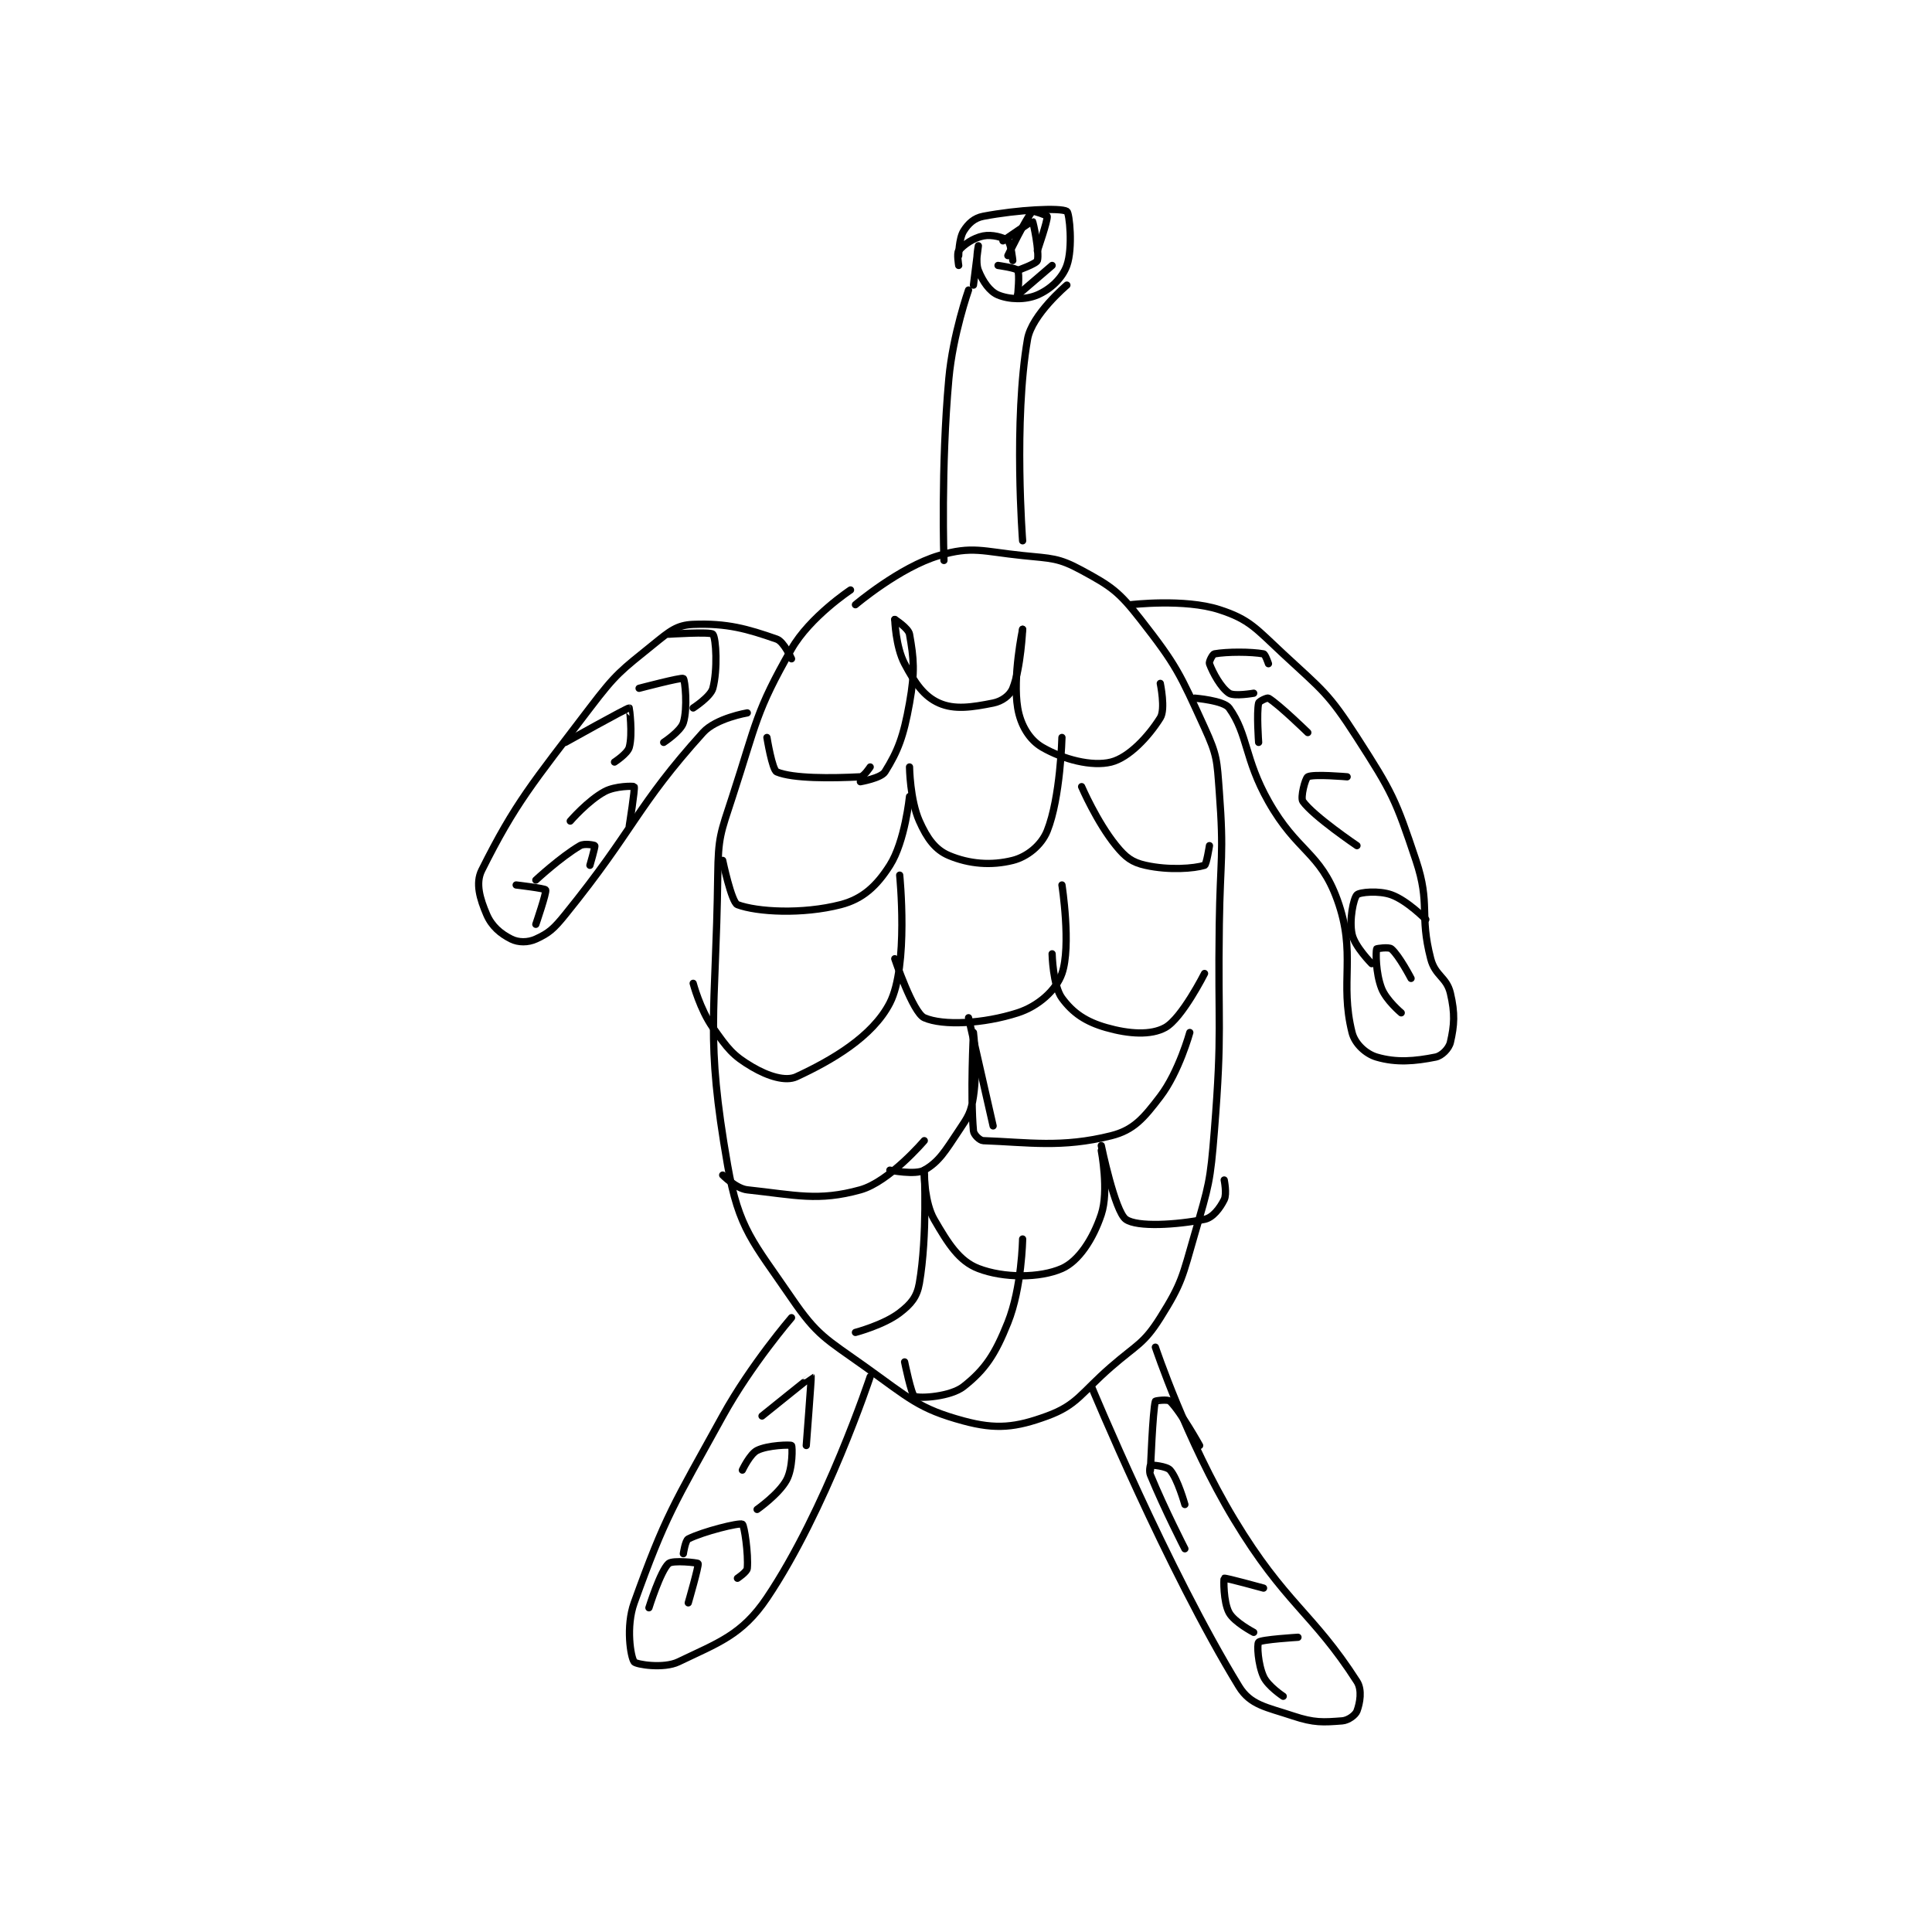 <?xml version="1.0" encoding="utf-8"?>
<!DOCTYPE svg PUBLIC "-//W3C//DTD SVG 1.1//EN" "http://www.w3.org/Graphics/SVG/1.1/DTD/svg11.dtd">
<svg viewBox="0 0 800 800" preserveAspectRatio="xMinYMin meet" xmlns="http://www.w3.org/2000/svg" version="1.1">
<g fill="none" stroke="black" stroke-linecap="round" stroke-linejoin="round" stroke-width="1.474">
<g transform="translate(199.483,87.52) scale(2.036) translate(-197,-58)">
<path id="0" d="M272 135 C272 135 263.74 140.455 260 147 C252.69 159.792 252.903 161.963 248 177 C245.545 184.528 245.104 185.172 245 193 C244.616 221.78 242.394 225.593 247 252 C249.271 265.023 252.205 267.585 260 279 C265.268 286.713 266.974 287.267 275 293 C283.943 299.388 285.877 301.534 295 304 C301.644 305.796 305.612 305.342 312 303 C318.13 300.752 318.875 298.326 325 293 C330.278 288.41 331.603 288.395 335 283 C339.462 275.913 339.511 274.599 342 266 C344.899 255.985 345.171 255.45 346 245 C347.637 224.373 346.696 223.997 347 203 C347.196 189.507 347.981 189.083 347 176 C346.519 169.592 346.592 168.669 344 163 C338.961 151.977 338.354 150.413 331 141 C326.569 135.328 325.08 134.293 319 131 C314.244 128.424 312.909 128.611 307 128 C298.839 127.156 296.78 126.006 290 128 C282.046 130.339 273 138 273 138 "/>
<path id="1" d="M260 283 C260 283 251.781 292.522 246 303 C236.006 321.114 234.422 323.161 228 341 C226.268 345.813 227.28 352.04 228 353 C228.405 353.54 234.006 354.442 237 353 C245.071 349.114 249.9 347.584 255 340 C267.01 322.139 276 295 276 295 "/>
<path id="2" d="M321 297 C321 297 336.417 334.169 351 358 C353.339 361.823 356.602 362.201 362 364 C366.291 365.43 368.125 365.298 372 365 C373.232 364.905 374.69 363.828 375 363 C375.596 361.411 376.101 358.717 375 357 C366.008 342.973 360.375 341.208 350 324 C340.364 308.019 334 289 334 289 "/>
<path id="3" d="M329 138 C329 138 339.881 136.703 347 139 C353.179 140.993 354.432 142.83 360 148 C368.026 155.453 369.167 155.926 375 165 C382.163 176.142 382.84 177.521 387 190 C390.012 199.036 387.644 200.914 390 210 C390.911 213.515 393.228 213.717 394 217 C394.973 221.134 394.798 223.541 394 227 C393.705 228.277 392.261 229.748 391 230 C386.797 230.841 383.023 231.183 379 230 C376.831 229.362 374.583 227.332 374 225 C371.411 214.646 374.958 208.944 371 198 C367.467 188.233 362.836 188.345 357 178 C352.081 169.28 352.865 164.411 349 159 C347.905 157.468 342 157 342 157 "/>
<path id="4" d="M260 149 C260 149 258.466 145.513 257 145 C250.985 142.895 246.849 141.726 240 142 C236.689 142.132 235.223 143.391 232 146 C225.255 151.461 224.409 151.891 219 159 C207.247 174.447 203.859 178.282 197 192 C195.675 194.65 196.647 197.842 198 201 C199.025 203.392 200.814 204.907 203 206 C204.457 206.729 206.381 206.736 208 206 C210.68 204.782 211.652 203.901 214 201 C228.214 183.442 228.386 179.086 242 164 C244.65 161.063 251 160 251 160 "/>
<path id="5" d="M291 129 C291 129 290.358 110.058 292 92 C292.813 83.059 296 74 296 74 "/>
<path id="6" d="M307 125 C307 125 305.126 100.603 308 84 C308.864 79.006 316 73 316 73 "/>
<path id="7" d="M297 73 C297 73 298 65 298 65 C298 65 297.317 68.291 298 70 C298.902 72.256 300.29 74.287 302 75 C304.249 75.937 307.538 76.055 310 75 C312.638 73.87 315.072 71.629 316 69 C317.258 65.437 316.532 58.313 316 58 C314.65 57.206 305.974 57.672 299 59 C297.146 59.353 295.941 60.494 295 62 C294.038 63.54 294 67 294 67 "/>
<path id="8" d="M302 69 C302 69 305.673 69.51 306 70 C306.445 70.668 306 75 306 75 "/>
<path id="9" d="M306 75 L313 69 "/>
<path id="10" d="M294 69 C294 69 293.577 66.508 294 66 C295.01 64.787 296.962 63.407 299 63 C300.747 62.651 303.122 63.269 304 64 C304.652 64.543 305 68 305 68 "/>
<path id="11" d="M303 64 C303 64 308.893 59.939 309 60 C309.16 60.092 310.471 66.431 310 68 C309.804 68.652 306 70 306 70 "/>
<path id="12" d="M304 67 C304 67 307.773 59.227 309 58 C309.175 57.825 311.977 58.816 312 59 C312.113 59.904 310 66 310 66 "/>
<path id="13" d="M255 165 C255 165 256.07 171.608 257 172 C260.275 173.379 268.148 173.308 274 173 C274.727 172.962 276 171 276 171 "/>
<path id="14" d="M274 174 C274 174 278.205 173.273 279 172 C281.658 167.748 282.785 164.802 284 158 C285.142 151.606 284.873 148.946 284 144 C283.78 142.753 281 141 281 141 "/>
<path id="15" d="M281 141 C281 141 281.167 146.538 283 150 C285.133 154.029 286.969 156.653 290 158 C293.158 159.404 296.716 158.857 301 158 C302.791 157.642 304.411 156.472 305 155 C306.639 150.904 307 143 307 143 "/>
<path id="16" d="M307 143 C307 143 304.945 152.668 306 159 C306.589 162.532 308.407 165.499 311 167 C315.237 169.453 321.076 170.981 325 170 C328.628 169.093 332.614 164.818 335 161 C336.095 159.247 335 154 335 154 "/>
<path id="17" d="M246 190 C246 190 247.79 198.546 249 199 C252.987 200.495 262.195 201.014 270 199 C274.484 197.843 277.32 195.211 280 191 C283.087 186.15 284 177 284 177 "/>
<path id="18" d="M284 171 C284 171 284.085 177.691 286 182 C287.557 185.504 289.231 187.834 292 189 C296.153 190.749 300.629 191.093 305 190 C307.914 189.271 310.823 186.941 312 184 C314.701 177.248 315 165 315 165 "/>
<path id="19" d="M319 175 C319 175 322.1 182.201 326 187 C327.957 189.408 329.246 190.388 332 191 C336.798 192.066 341.884 191.651 344 191 C344.393 190.879 345 187 345 187 "/>
<path id="20" d="M240 215 C240 215 241.397 220.313 244 224 C247.004 228.256 247.989 229.641 252 232 C255.212 233.89 258.79 235.026 261 234 C268.109 230.699 276.468 225.896 280 219 C283.859 211.465 282 193 282 193 "/>
<path id="21" d="M281 210 C281 210 284.686 220.982 287 222 C290.807 223.675 299.054 223.233 306 221 C310.16 219.663 313.81 216.437 315 213 C316.927 207.434 315 195 315 195 "/>
<path id="22" d="M313 209 C313 209 313.15 215.477 315 218 C317.227 221.037 319.844 222.813 324 224 C328.655 225.33 333.095 225.598 336 224 C339.401 222.13 344 213 344 213 "/>
<path id="23" d="M246 254 C246 254 248.731 256.757 251 257 C260.807 258.051 265.423 259.382 274 257 C279.884 255.366 287 247 287 247 "/>
<path id="24" d="M296 222 L301 244 "/>
<path id="25" d="M280 253 C280 253 285.186 254.037 287 253 C289.999 251.286 291.218 249.173 294 245 C295.977 242.035 296.497 241.354 297 238 C297.878 232.147 297 225 297 225 C297 225 296.343 237.774 297 245 C297.072 245.788 298.271 246.974 299 247 C308.142 247.327 314.946 248.513 325 246 C329.596 244.851 331.622 242.433 335 238 C338.8 233.012 341 225 341 225 "/>
<path id="26" d="M273 286 C273 286 278.772 284.483 282 282 C284.303 280.229 285.518 278.795 286 276 C287.67 266.317 287 253 287 253 "/>
<path id="27" d="M287 254 C287 254 287.073 259.672 289 263 C291.885 267.983 294.104 271.501 298 273 C303.156 274.983 310.51 274.976 315 273 C318.392 271.508 321.323 267.03 323 262 C324.595 257.215 323 249 323 249 "/>
<path id="28" d="M323 248 C323 248 325.747 261.39 328 263 C330.294 264.639 338.396 264.121 344 263 C345.681 262.664 347.126 260.748 348 259 C348.583 257.834 348 255 348 255 "/>
<path id="29" d="M283 292 C283 292 284.388 298.745 285 299 C286.14 299.475 292.364 299.081 295 297 C299.385 293.538 301.394 290.516 304 284 C306.858 276.856 307 267 307 267 "/>
<path id="30" d="M204 195 C204 195 209.843 195.685 210 196 C210.236 196.472 208 203 208 203 "/>
<path id="31" d="M208 194 C208 194 213.093 189.279 217 187 C217.896 186.477 219.957 186.914 220 187 C220.1 187.201 219 191 219 191 "/>
<path id="32" d="M215 182 C215 182 218.585 177.839 222 176 C224.182 174.825 227.901 174.861 228 175 C228.22 175.308 227 183 227 183 "/>
<path id="33" d="M214 166 C214 166 226.572 158.967 227 159 C227.021 159.002 227.74 164.287 227 167 C226.647 168.295 224 170 224 170 "/>
<path id="34" d="M229 155 C229 155 237.644 152.724 238 153 C238.334 153.26 238.922 159.005 238 162 C237.464 163.741 234 166 234 166 "/>
<path id="35" d="M235 144 C235 144 243.549 143.449 244 144 C244.674 144.824 244.998 151.259 244 155 C243.541 156.723 240 159 240 159 "/>
<path id="36" d="M354 156 C354 156 350.046 156.697 349 156 C347.327 154.884 345.69 151.84 345 150 C344.851 149.601 345.654 148.063 346 148 C348.534 147.539 353.466 147.539 356 148 C356.346 148.063 357 150 357 150 "/>
<path id="37" d="M355 166 C355 166 354.557 159.996 355 158 C355.08 157.64 356.755 156.853 357 157 C359.131 158.279 365 164 365 164 "/>
<path id="38" d="M375 187 C375 187 366.151 181.012 364 178 C363.453 177.234 364.484 173.287 365 173 C366.093 172.393 373 173 373 173 "/>
<path id="39" d="M378 211 C378 211 374.542 207.529 374 205 C373.385 202.128 374.289 197.711 375 197 C375.553 196.447 379.447 196.088 382 197 C385.204 198.144 389 202 389 202 "/>
<path id="40" d="M384 221 C384 221 380.94 218.443 380 216 C378.795 212.867 378.825 208.7 379 208 C379.017 207.932 381.478 207.552 382 208 C383.592 209.365 386 214 386 214 "/>
<path id="41" d="M231 342 C231 342 233.348 334.487 235 333 C235.819 332.263 240.914 332.828 241 333 C241.201 333.402 239 341 239 341 "/>
<path id="42" d="M238 331 C238 331 238.396 328.302 239 328 C242.021 326.489 249.322 324.661 250 325 C250.393 325.196 251.265 331.084 251 334 C250.935 334.714 249 336 249 336 "/>
<path id="43" d="M250 314 C250 314 251.543 310.729 253 310 C255.186 308.907 259.806 308.806 260 309 C260.194 309.194 260.274 313.633 259 316 C257.439 318.898 253 322 253 322 "/>
<path id="44" d="M254 303 C254 303 263.958 294.972 264 295 C264.074 295.05 263 309 263 309 "/>
<path id="45" d="M333 314 C333 314 333.459 301.895 334 300 C334.033 299.886 336.547 299.547 337 300 C339.266 302.266 343 309 343 309 "/>
<path id="46" d="M340 330 C340 330 335.86 321.945 333 315 C332.68 314.223 332.966 313.008 333 313 C333.253 312.937 336.282 313.179 337 314 C338.536 315.755 340 321 340 321 "/>
<path id="47" d="M354 347 C354 347 350.057 344.937 349 343 C347.815 340.827 347.872 336.092 348 336 C348.211 335.849 356 338 356 338 "/>
<path id="48" d="M360 360 C360 360 356.888 357.953 356 356 C354.863 353.498 354.634 349.418 355 349 C355.478 348.453 363 348 363 348 "/>
</g>
</g>
</svg>
